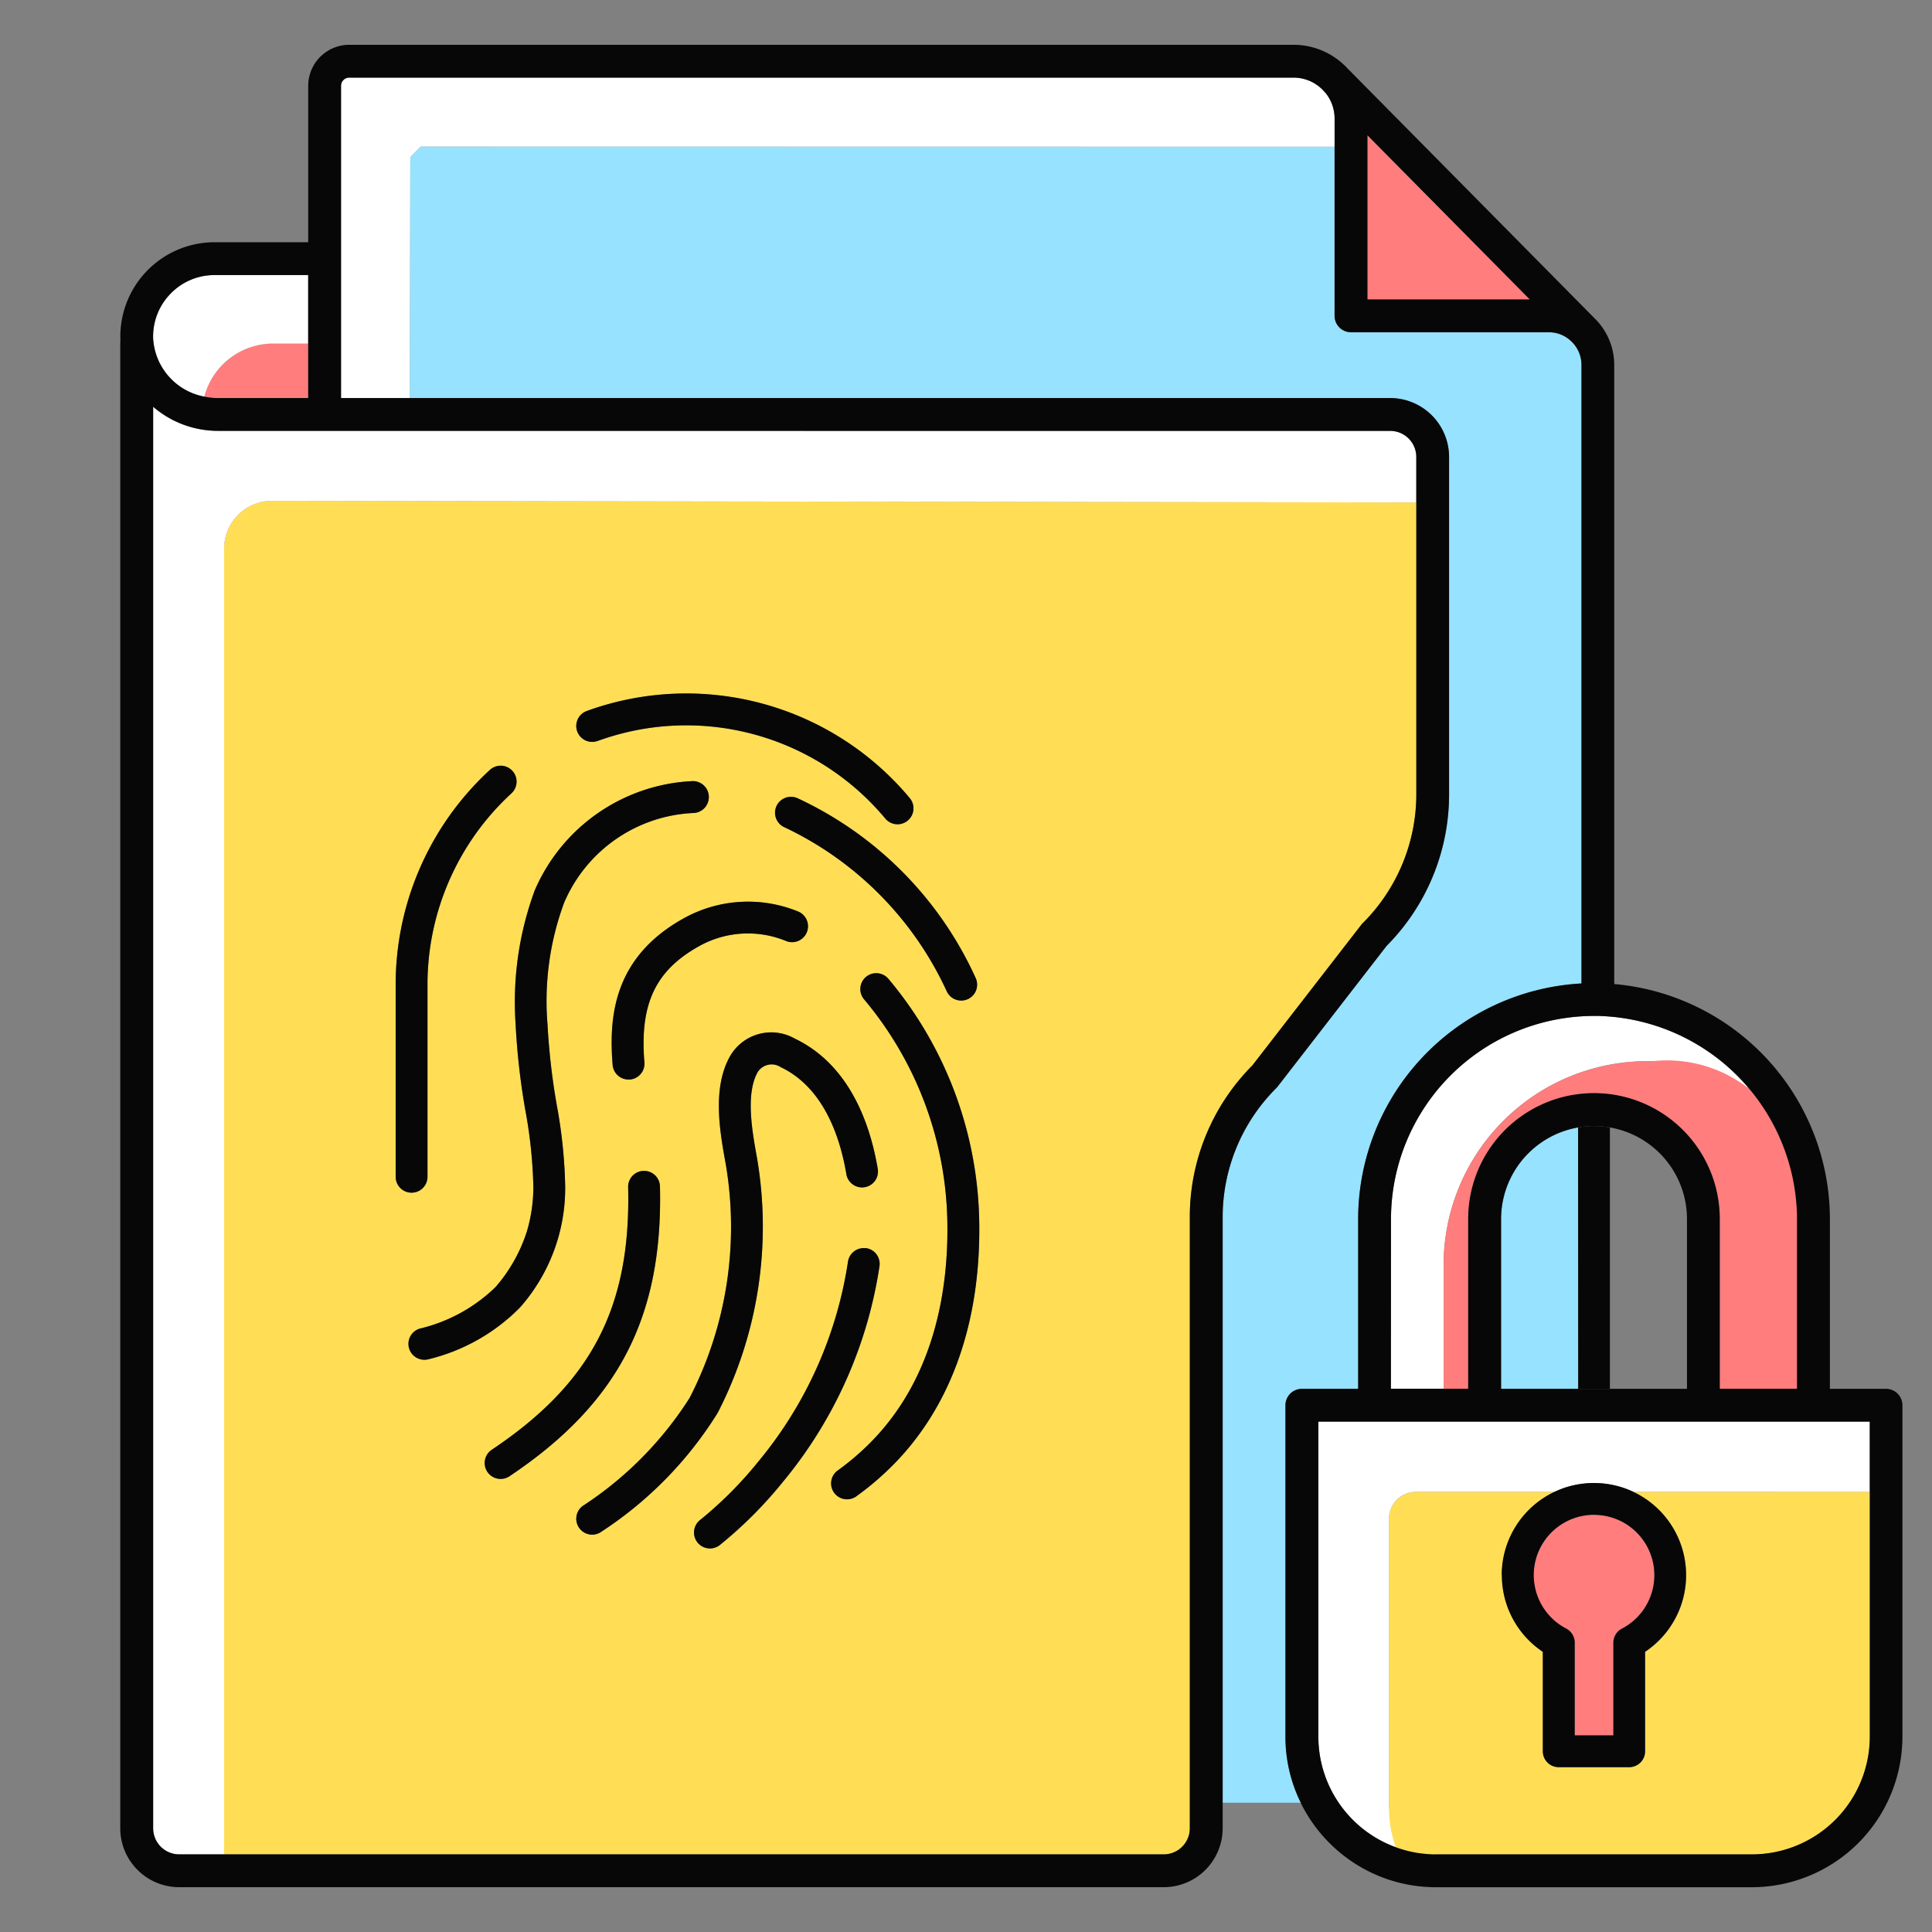 <svg xmlns="http://www.w3.org/2000/svg" xmlns:xlink="http://www.w3.org/1999/xlink" width="85" height="85" viewBox="0 0 85 85">
  <rect x="0" y="0" width="85" height="85" fill="#808080" stroke="none"/>
  <defs>
    <clipPath id="clip-path">
      <rect id="Rectángulo_34586" data-name="Rectángulo 34586" width="85" height="85" transform="translate(285 14109)" fill="#2ff980" stroke="#707070" stroke-width="1"/>
    </clipPath>
  </defs>
  <g id="Grupo_128" data-name="Grupo 128" transform="translate(-285 -14109)" clip-path="url(#clip-path)">
    <g id="no-autorizado_2_" data-name="no-autorizado(2)" transform="translate(275.053 14110.994)">
      <path id="Trazado_633487" data-name="Trazado 633487" d="M134.19,83.63a.723.723,0,0,1,.722-.722h2.477v-7.47a10.391,10.391,0,0,1,9.822-10.365V37.864a1.432,1.432,0,0,0-.394-.986l-.054-.051a1.4,1.4,0,0,0-1-.4h-8.691a.722.722,0,0,1-.723-.723V28.259L96.14,28.252l-.452.458q-.012,5.3-.025,10.607H138.8a2.593,2.593,0,0,1,2.59,2.59V56.723a9.453,9.453,0,0,1-2.753,6.693L133.85,69.6a.722.722,0,0,1-.06.068,8.015,8.015,0,0,0-2.362,5.7v25.749h3.439a6.547,6.547,0,0,1-.678-2.915Z" transform="translate(-67.689 -23.799)" fill="#97e2ff"/>
      <path id="Trazado_633488" data-name="Trazado 633488" d="M80.078,12.132l40.213.007V10.9A1.8,1.8,0,0,0,119.9,9.78l-.019-.019c-.013-.013-.025-.026-.037-.04a1.788,1.788,0,0,0-1.357-.622H76.934a.359.359,0,0,0-.356.361V23.2H79.6q.012-5.3.025-10.607l.452-.458Z" transform="translate(-51.627 -7.679)" fill="#fff"/>
      <path id="Trazado_633489" data-name="Trazado 633489" d="M44.086,128.8v57.45H85.428a1.147,1.147,0,0,0,1.146-1.146V158.237a9.453,9.453,0,0,1,2.753-6.693l4.791-6.186a.738.738,0,0,1,.06-.068,8.014,8.014,0,0,0,2.362-5.7V126.772L46.19,126.7A2.1,2.1,0,0,0,44.086,128.8Zm12.556,40.814a.7.7,0,1,1-.779-1.165c4.387-2.932,6.124-6.28,6-11.553a.7.7,0,0,1,1.4-.034C63.4,162.608,61.42,166.421,56.642,169.615Zm5.931-18.207a.7.7,0,0,1-.641.755l-.057,0a.7.7,0,0,1-.7-.644c-.17-2.092.028-4.712,3.093-6.429a5.824,5.824,0,0,1,5.051-.326.7.7,0,0,1-.5,1.31,4.407,4.407,0,0,0-3.87.238C63.056,147.377,62.366,148.853,62.573,151.407ZM60.7,172.043a.7.7,0,1,1-.842-1.119,15.764,15.764,0,0,0,4.707-4.755,16.451,16.451,0,0,0,1.588-10.3l-.007-.038c-.249-1.382-.59-3.275.185-4.673a2.092,2.092,0,0,1,2.848-.806c2.422,1.154,3.329,3.757,3.664,5.738a.7.7,0,0,1-1.381.234c-.279-1.653-1.007-3.812-2.885-4.707a.727.727,0,0,0-1.02.221c-.533.961-.243,2.57-.032,3.745l.007.038a17.9,17.9,0,0,1-1.729,11.2A16.853,16.853,0,0,1,60.7,172.043Zm5.2.6a.7.7,0,0,1-.877-1.093,17.162,17.162,0,0,0,2.555-2.56,17.969,17.969,0,0,0,3.955-8.8.7.7,0,0,1,1.389.182,19.384,19.384,0,0,1-4.257,9.506A18.533,18.533,0,0,1,65.9,172.644Zm7.724-3.634A12.679,12.679,0,0,1,71.9,170.5a.7.7,0,0,1-.817-1.138,11.326,11.326,0,0,0,1.534-1.325c2.773-2.87,3.32-6.73,3.29-9.462a15.619,15.619,0,0,0-3.663-9.938.7.7,0,0,1,1.068-.907,17.025,17.025,0,0,1,4,10.83C77.353,162.854,76.079,166.468,73.623,169.01Zm3.2-20.4a.7.7,0,0,1-.939-.316,14.831,14.831,0,0,0-7.132-7.228.7.7,0,1,1,.539-1.293,16.017,16.017,0,0,1,7.848,7.9A.7.7,0,0,1,76.825,148.611ZM60.039,135.95a12.806,12.806,0,0,1,14.212,3.832.7.7,0,1,1-1.076.9,11.4,11.4,0,0,0-12.656-3.414.7.7,0,0,1-.48-1.316Zm4.611,3.086a.7.7,0,1,1,.116,1.4,6.5,6.5,0,0,0-5.723,3.95,12.463,12.463,0,0,0-.731,5.341,29.828,29.828,0,0,0,.411,3.577,21.834,21.834,0,0,1,.368,3.586,7.937,7.937,0,0,1-1.993,5.307,8.45,8.45,0,0,1-4.06,2.282.7.7,0,0,1-.274-1.374,7.147,7.147,0,0,0,3.26-1.808,6.948,6.948,0,0,0,1.379-2.443,6.865,6.865,0,0,0,.287-1.978,20.889,20.889,0,0,0-.351-3.355,30.92,30.92,0,0,1-.427-3.742,14.2,14.2,0,0,1,.837-5.932,7.958,7.958,0,0,1,6.9-4.809ZM51.633,150.357v-2.388a12.826,12.826,0,0,1,4.146-9.428.7.7,0,0,1,.947,1.032,11.421,11.421,0,0,0-3.693,8.4v8.469a.7.7,0,1,1-1.4,0Z" transform="translate(-24.279 -106.661)" fill="#ffde55"/>
      <path id="Trazado_633490" data-name="Trazado 633490" d="M384.715,402.143l-.017,0h-6.175a4.053,4.053,0,0,1,.508,7.031v4.376a.7.7,0,0,1-.7.7h-3.1a.7.7,0,0,1-.7-.7v-4.376a4.053,4.053,0,0,1,.508-7.031h-4.768l-.017,0-.017,0h-1.3a1.181,1.181,0,0,0-1.181,1.181v12.7a1.557,1.557,0,0,0,2.077,2.065h13.9a5.186,5.186,0,0,0,5.18-5.18V402.141h-4.178l-.017,0Z" transform="translate(-296.701 -338.495)" fill="#ffde55"/>
      <path id="Trazado_633491" data-name="Trazado 633491" d="M370.673,280.805a8.965,8.965,0,0,1,8.952-8.957c.054,0,.106,0,.16,0h.015a8.9,8.9,0,0,1,4.317,1.212,8.927,8.927,0,0,0-6.654-3.2h-.013l-.068,0-.094,0a8.942,8.942,0,0,0-8.93,8.935v7.47h2.314v-5.459Z" transform="translate(-297.213 -227.156)" fill="#fff"/>
      <path id="Trazado_633492" data-name="Trazado 633492" d="M392.1,282.426h-.009c-.054,0-.106,0-.16,0a8.965,8.965,0,0,0-8.952,8.957v5.459h1.084v-7.47a5.534,5.534,0,1,1,11.068,0v7.47h3.4v-7.47a5.835,5.835,0,0,0-6.424-6.942Z" transform="translate(-309.519 -237.728)" fill="#ff7d7d"/>
      <path id="Trazado_633493" data-name="Trazado 633493" d="M361.817,32.342h7.143l-7.143-7.223Z" transform="translate(-291.708 -21.162)" fill="#ff7d7d"/>
      <path id="Trazado_633494" data-name="Trazado 633494" d="M39.362,83.959a3.106,3.106,0,0,0-.776,1.379,2.931,2.931,0,0,0,.6.063h3.972V83h-1.54A3.113,3.113,0,0,0,39.362,83.959Z" transform="translate(-19.65 -69.882)" fill="#ff7d7d"/>
      <path id="Trazado_633495" data-name="Trazado 633495" d="M409.445,413.5a.7.7,0,0,1,.376.621V418.2h1.7v-4.074a.7.7,0,0,1,.376-.621,2.654,2.654,0,1,0-2.454,0Z" transform="translate(-330.594 -343.844)" fill="#ff7d7d"/>
      <path id="Trazado_633496" data-name="Trazado 633496" d="M398.952,304.87v7.47h3.386v-11.5A4.1,4.1,0,0,0,398.952,304.87Z" transform="translate(-322.964 -253.231)" fill="#97e2ff"/>
      <path id="Trazado_633497" data-name="Trazado 633497" d="M26.616,69.315a3.13,3.13,0,0,1,3.029-2.334h1.54V63.967h-4.12a2.7,2.7,0,0,0-2.7,2.793A2.767,2.767,0,0,0,26.616,69.315Z" transform="translate(-7.68 -53.859)" fill="#fff"/>
      <path id="Trazado_633498" data-name="Trazado 633498" d="M24.365,100.581v62.54a1.147,1.147,0,0,0,1.146,1.146h1.976v-57.45a2.1,2.1,0,0,1,2.1-2.1l50.349.072v-2a1.147,1.147,0,0,0-1.145-1.146H27.214A4.361,4.361,0,0,1,24.365,100.581Z" transform="translate(-7.68 -84.677)" fill="#fff"/>
      <path id="Trazado_633499" data-name="Trazado 633499" d="M369.927,382.6h-4.814a.08.08,0,0,1-.029,0h-9.594a.08.08,0,0,1-.029,0h-4.814a.08.08,0,0,1-.029,0h-2.465V396.46a5.189,5.189,0,0,0,3.408,4.868,5.178,5.178,0,0,1-.3-1.753v-12.7a1.181,1.181,0,0,1,1.181-1.181h1.3l.017,0,.017,0h4.768a.555.555,0,0,0,.22-.093,2.385,2.385,0,0,1,.39-.137,4.151,4.151,0,0,1,2.144-.034,3.943,3.943,0,0,1,.734.264H368.2l.017,0,.017,0h4.178V382.6h-2.46A.073.073,0,0,1,369.927,382.6Z" transform="translate(-280.206 -322.05)" fill="#fff"/>
      <g id="Grupo_948411" data-name="Grupo 948411" transform="translate(15.241 -0.023)">
        <path id="Trazado_633500" data-name="Trazado 633500" d="M92.932,59.108H90.455v-7.47A10.392,10.392,0,0,0,80.967,41.3V14.065a2.871,2.871,0,0,0-.811-2l-10.875-11-.005,0A3.237,3.237,0,0,0,66.861-.023H25.307a1.806,1.806,0,0,0-1.8,1.806v6.88h-4.12a4.149,4.149,0,0,0-4.143,4.283c0,.028,0,.056,0,.079a.761.761,0,0,0-.006.091V78.444a2.593,2.593,0,0,0,2.59,2.59H61.149a2.593,2.593,0,0,0,2.59-2.59V51.576a8.015,8.015,0,0,1,2.362-5.7.706.706,0,0,0,.06-.068l4.791-6.186A9.453,9.453,0,0,0,73.7,32.925V18.109a2.593,2.593,0,0,0-2.59-2.59H24.951V1.783a.359.359,0,0,1,.356-.361H66.86a1.787,1.787,0,0,1,1.357.622c.012.014.024.027.037.04l.019.019a1.794,1.794,0,0,1,.391,1.124V11.9a.722.722,0,0,0,.723.723h8.691a1.4,1.4,0,0,1,1,.4l.054.051a1.431,1.431,0,0,1,.394.986V41.274A10.391,10.391,0,0,0,69.7,51.639v7.47H67.223a.723.723,0,0,0-.722.722V74.41a6.547,6.547,0,0,0,.678,2.915l0,.01a6.664,6.664,0,0,0,2.4,2.672,6.591,6.591,0,0,0,3.542,1.029h13.9a6.632,6.632,0,0,0,6.625-6.625V59.831a.724.724,0,0,0-.722-.723ZM17.448,10.929a2.677,2.677,0,0,1,1.938-.821h4.12v5.411H19.534a2.93,2.93,0,0,1-.6-.063,2.767,2.767,0,0,1-2.25-2.555A2.69,2.69,0,0,1,17.448,10.929Zm53.666,6.034a1.147,1.147,0,0,1,1.145,1.146V32.925a8.014,8.014,0,0,1-2.362,5.7.74.74,0,0,0-.06.068l-4.791,6.186a9.453,9.453,0,0,0-2.753,6.693V78.445a1.147,1.147,0,0,1-1.146,1.146H17.831a1.147,1.147,0,0,1-1.146-1.146V15.9a4.361,4.361,0,0,0,2.849,1.059ZM70.109,11.18V3.957l7.143,7.223Zm1.036,40.458a8.943,8.943,0,0,1,8.93-8.935l.094,0,.067,0h.013a8.983,8.983,0,0,1,8.76,8.93v7.47h-3.4v-7.47a5.534,5.534,0,1,0-11.068,0v7.47h-3.4Zm13.022,0v7.47H75.989v-7.47a4.089,4.089,0,1,1,8.178,0Zm8.043,12.008V74.41a5.186,5.186,0,0,1-5.18,5.18h-13.9a5.18,5.18,0,0,1-5.18-5.18V60.553h2.465a.077.077,0,0,0,.029,0h4.814a.077.077,0,0,0,.029,0h9.594a.077.077,0,0,0,.029,0H89.72a.077.077,0,0,0,.029,0h2.46Z" transform="translate(-15.241 0.023)" fill="#070707"/>
        <path id="Trazado_633501" data-name="Trazado 633501" d="M399.166,403.73a4.043,4.043,0,0,0,1.8,3.371v4.376a.7.7,0,0,0,.7.7h3.1a.7.7,0,0,0,.7-.7V407.1a4.053,4.053,0,0,0-.508-7.031,4.055,4.055,0,0,0-5.8,3.66Zm4.055-2.654a2.653,2.653,0,0,1,1.227,5.006.7.7,0,0,0-.376.621v4.074h-1.7V406.7a.7.7,0,0,0-.376-.621,2.653,2.653,0,0,1,1.227-5.006Z" transform="translate(-338.384 -336.4)" fill="#070707"/>
        <path id="Trazado_633502" data-name="Trazado 633502" d="M92.456,219.117a.7.7,0,0,0,.7-.7v-8.469a11.422,11.422,0,0,1,3.693-8.4.7.7,0,1,0-.947-1.032,12.826,12.826,0,0,0-4.146,9.428v8.469A.7.7,0,0,0,92.456,219.117Z" transform="translate(-79.642 -168.615)" fill="#070707"/>
        <path id="Trazado_633503" data-name="Trazado 633503" d="M142.883,182.344a11.4,11.4,0,0,1,12.656,3.414.7.7,0,1,0,1.076-.9,12.806,12.806,0,0,0-14.212-3.832.7.7,0,1,0,.48,1.316Z" transform="translate(-121.883 -151.716)" fill="#070707"/>
        <path id="Trazado_633504" data-name="Trazado 633504" d="M198.151,209a.7.7,0,1,0-.539,1.293,14.832,14.832,0,0,1,7.132,7.228.7.7,0,0,0,.628.389.692.692,0,0,0,.311-.073.7.7,0,0,0,.316-.939,16.016,16.016,0,0,0-7.848-7.9Z" transform="translate(-168.376 -175.859)" fill="#070707"/>
        <path id="Trazado_633505" data-name="Trazado 633505" d="M100.059,215.346a30.879,30.879,0,0,0,.427,3.742,20.854,20.854,0,0,1,.351,3.355,6.876,6.876,0,0,1-.287,1.978,6.95,6.95,0,0,1-1.379,2.443,7.144,7.144,0,0,1-3.26,1.808.7.7,0,0,0,.136,1.388.718.718,0,0,0,.138-.014,8.449,8.449,0,0,0,4.06-2.282,7.937,7.937,0,0,0,1.993-5.307,21.87,21.87,0,0,0-.368-3.586,29.8,29.8,0,0,1-.411-3.577,12.46,12.46,0,0,1,.731-5.341,6.5,6.5,0,0,1,5.723-3.95.7.7,0,1,0-.116-1.4,7.957,7.957,0,0,0-6.9,4.808,14.187,14.187,0,0,0-.837,5.932Z" transform="translate(-82.665 -172.207)" fill="#070707"/>
        <path id="Trazado_633506" data-name="Trazado 633506" d="M214.289,258.139a.7.7,0,0,0-.08.987,15.621,15.621,0,0,1,3.663,9.938c.03,2.732-.517,6.592-3.29,9.462a11.323,11.323,0,0,1-1.534,1.325.7.7,0,1,0,.817,1.138,12.72,12.72,0,0,0,1.725-1.49c2.456-2.543,3.73-6.156,3.684-10.451a17.026,17.026,0,0,0-4-10.83A.7.7,0,0,0,214.289,258.139Z" transform="translate(-181.485 -217.128)" fill="#070707"/>
        <path id="Trazado_633507" data-name="Trazado 633507" d="M155.59,240.1a4.406,4.406,0,0,1,3.87-.238.7.7,0,1,0,.5-1.31,5.824,5.824,0,0,0-5.051.326c-3.065,1.717-3.263,4.338-3.093,6.429a.7.7,0,0,0,.7.644l.057,0a.7.7,0,0,0,.641-.755C153,242.643,153.692,241.167,155.59,240.1Z" transform="translate(-130.155 -200.427)" fill="#070707"/>
        <path id="Trazado_633508" data-name="Trazado 633508" d="M124.222,313.592a.7.7,0,0,0-1.4.034c.128,5.273-1.61,8.62-6,11.553a.7.7,0,1,0,.779,1.165C122.382,323.15,124.361,319.336,124.222,313.592Z" transform="translate(-100.481 -263.366)" fill="#070707"/>
        <path id="Trazado_633509" data-name="Trazado 633509" d="M182.23,334.375a.7.7,0,0,0-.786.6,17.971,17.971,0,0,1-3.955,8.8,17.167,17.167,0,0,1-2.555,2.56.7.7,0,1,0,.877,1.093,18.563,18.563,0,0,0,2.765-2.769,19.381,19.381,0,0,0,4.257-9.506.7.7,0,0,0-.6-.786Z" transform="translate(-149.432 -281.429)" fill="#070707"/>
        <path id="Trazado_633510" data-name="Trazado 633510" d="M149.9,280.036l-.007-.038c-.211-1.175-.5-2.784.032-3.745a.727.727,0,0,1,1.02-.221c1.878.895,2.606,3.053,2.885,4.707a.7.7,0,0,0,1.381-.234c-.335-1.981-1.242-4.585-3.664-5.738a2.092,2.092,0,0,0-2.848.806c-.774,1.4-.434,3.291-.185,4.673l.007.038a16.451,16.451,0,0,1-1.588,10.3,15.763,15.763,0,0,1-4.707,4.755.7.7,0,1,0,.842,1.119,16.867,16.867,0,0,0,5.1-5.217A17.9,17.9,0,0,0,149.9,280.036Z" transform="translate(-121.887 -231.051)" fill="#070707"/>
        <path id="Trazado_633511" data-name="Trazado 633511" d="M421.039,300.451a4.091,4.091,0,0,0-.7.061l.006,11.5h1.394v-11.5A4.125,4.125,0,0,0,421.039,300.451Z" transform="translate(-356.204 -252.881)" fill="#070707"/>
      </g>
    </g>
  </g>
</svg>

